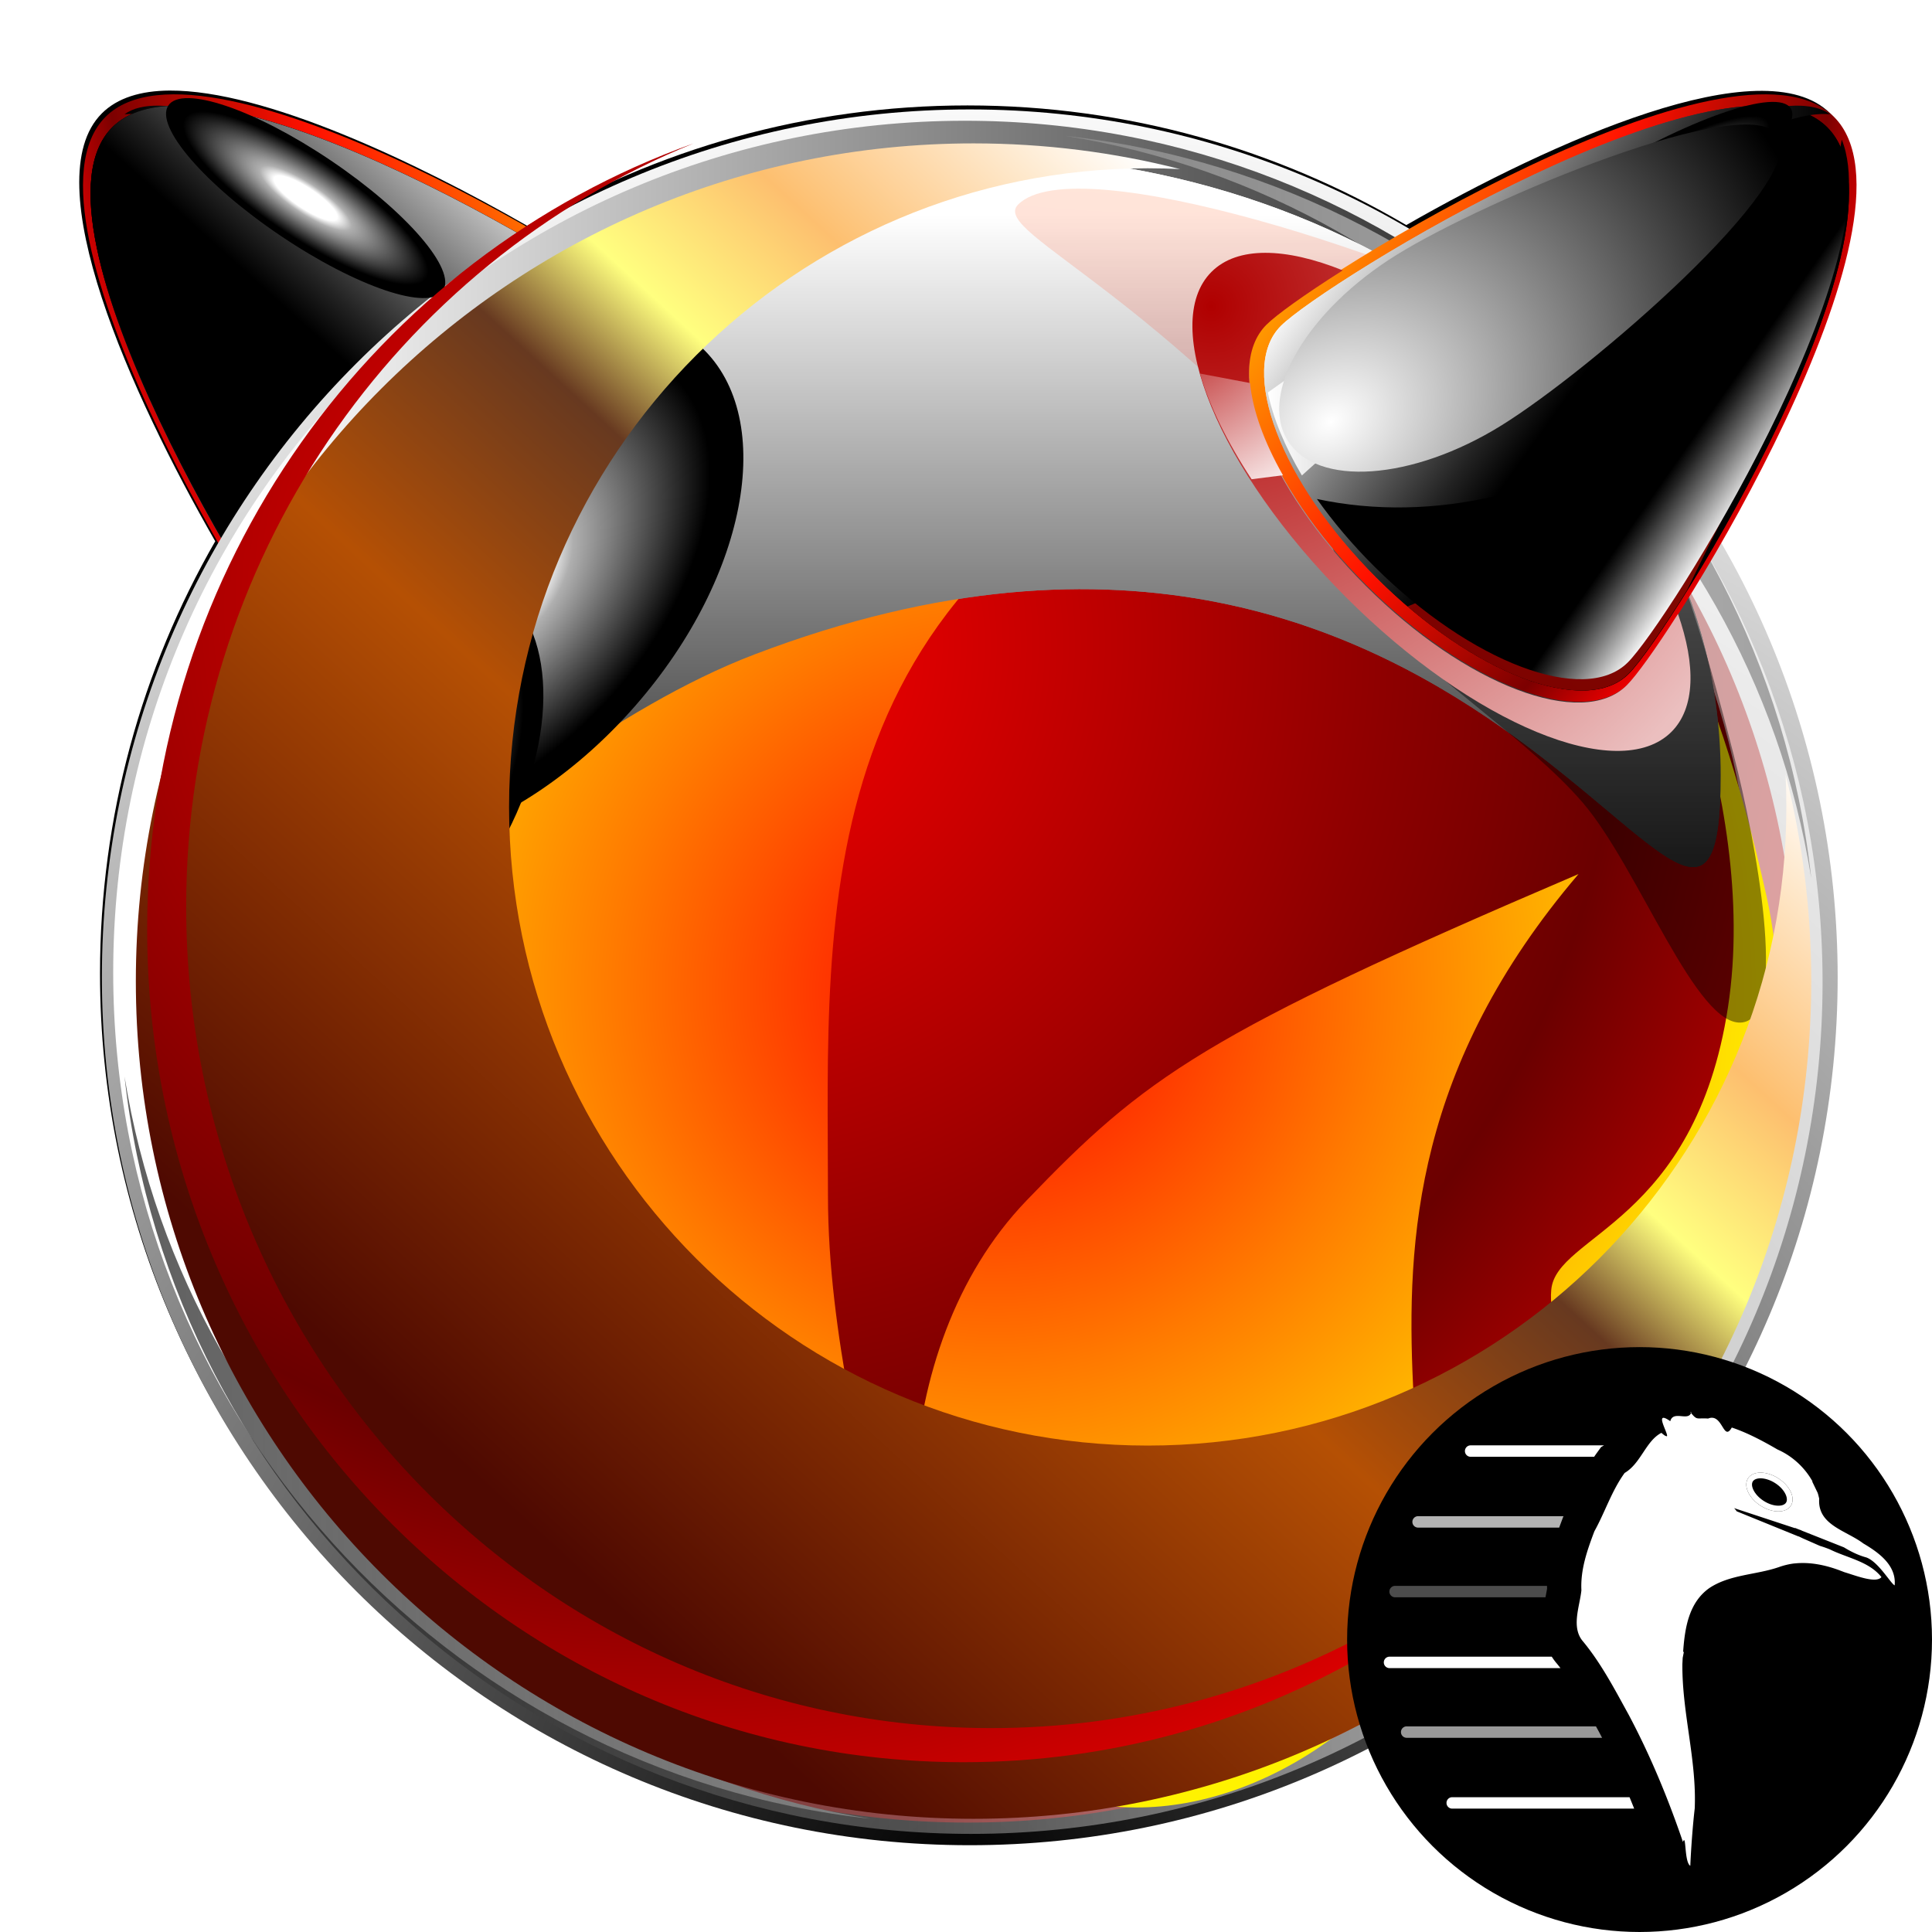 <svg width="512" height="512" fill="none" xmlns="http://www.w3.org/2000/svg"><g filter="url(#a)"><path d="M44.94 24c-7.61.044-13.823 1.918-17.957 6.054-17.84 17.85 7.789 74.601 30.056 113.382-19.416 33.738-30.536 72.831-30.536 114.534C26.503 384.947 129.49 488 256.389 488s229.886-103.053 229.886-230.03c0-41.988-11.353-81.312-31.017-115.207 22.185-38.764 47.513-94.953 29.768-112.709-17.696-17.707-73.621 7.44-112.35 29.595-34.132-20.092-73.849-31.709-116.287-31.709-42.592 0-82.457 11.674-116.672 31.9C109.995 42.804 70.017 23.86 44.94 24Z" fill="#000"/></g><path d="M27.97 30.97C1.53 57.41 70.777 169.532 82.638 181.394c11.862 11.855 42.915.039 69.352-26.404 26.441-26.44 38.262-57.49 26.401-69.352C166.53 73.778 54.411 4.53 27.971 30.97Z" fill="url(#b)"/><path d="M172.045 126C122.765 80.88 57.854 28.028 33 30.273c18.204-13.047 90.848 32.548 148 73.735-1.315 6.64-4.381 14.182-8.955 21.992Z" fill="url(#c)"/><path d="M29.748 33.749C4.293 59.203 70.958 167.145 82.38 178.563c11.418 11.418 41.312.04 66.766-25.418 25.455-25.457 36.832-55.348 25.418-66.766C163.144 74.96 55.202 8.291 29.748 33.75Z" fill="url(#d)"/><path d="M29.748 33.749C4.293 59.203 70.958 167.145 82.38 178.563c11.418 11.418 41.312.04 66.766-25.418 25.455-25.457 36.832-55.348 25.418-66.766C163.144 74.96 55.202 8.291 29.748 33.75Z" fill="url(#e)"/><path d="M29.748 33.749C4.293 59.203 70.958 167.145 82.38 178.563c11.418 11.418 41.312.04 66.766-25.418 25.455-25.457 36.832-55.348 25.418-66.766C163.144 74.96 55.202 8.291 29.748 33.75Z" fill="url(#f)"/><path d="M257 489c127.026 0 230-102.975 230-230S384.026 29 257 29C129.975 29 27 131.975 27 259s102.975 230 230 230Z" fill="url(#g)"/><path d="M256.5 483C377.726 483 476 384.95 476 264S377.726 45 256.5 45C135.273 45 37 143.05 37 264s98.273 219 219.5 219Z" fill="url(#h)"/><path d="M48.164 267.474c0-120.016 97.291-217.307 217.308-217.307 108.181 0 197.887 79.053 214.528 182.545C467.567 119.826 371.89 32 255.691 32 131.047 32 30 133.05 30 257.692 30 373.891 117.823 469.57 230.71 482 127.221 465.359 48.164 375.657 48.164 267.474Z" fill="url(#i)"/><path opacity=".63" d="M464.833 250.526c0 120.02-97.291 217.307-217.307 217.307-108.18 0-197.882-79.05-214.526-182.542C45.436 398.177 141.109 486 257.308 486 381.954 486 483 384.953 483 260.308 483 144.109 395.177 48.433 282.291 36c103.486 16.644 182.542 106.35 182.542 214.526Z" fill="url(#j)"/><g filter="url(#k)"><path d="M456 205.417c0 90.805-59.694-106.76-255.999-32.004C124.812 202.049 59 296.222 59 205.417S147.873 41 257.5 41 456 114.612 456 205.417Z" fill="url(#l)"/></g><path d="M194.639 121.439c-1.791 11.964 10.09 28.503 16.861 7.214 6.771-21.29 7.017-49.312 32.252-62.07 25.235-12.756 45.621-14.726 66.993-6.478 14.682 5.668 22.558 12.687 26.049 16.53-9.295-10.998-46.671-49.008-98.398-19.855-59.958 33.801-41.903-7.737-47.746 38.512-5.841 46.258 3.989 26.147 3.989 26.147Zm142.155-44.804c1.48 1.748 2.276 2.841 2.276 2.841s-.682-1.093-2.276-2.841Zm-2.426 29.956c-58.92-10.61-131.325 26.449-182.028 89.095 20.306-35.368.592-91.82-1.483-85.863-29.627 84.896-75.632 84.317-87.454 111.429-15.63 35.842-1.659 78.52 31.189 95.847-16.321 86.854 65.572 145.827 115.925 145.827 50.836 0 8.902-71.165 8.902-146.089 0-74.918-7.314-167.243 114.949-210.246Zm133.801 131.024c-14.632-66.017-33.655-90.961-33.655-90.961s32.19 63.083 23.414 120.299c-8.779 57.218-45.481 60.263-46.826 74.822-1.345 14.559 13.171 17.607 24.879 10.27-.003 0 46.816-48.416 32.188-114.43Zm-49.853-5.976c-99.498 42.542-114.731 53.669-146.32 86.559-38.046 39.608-35.666 109.944-15.633 138.903 20.033 28.971 65.026 29.229 100.483.582 51.37-41.492-24.857-124.815 61.47-226.044Z" fill="url(#m)"/><path d="M456 205.417c0 90.805-59.694-106.76-255.999-32.004C124.812 202.049 59 296.222 59 205.417S147.873 41 257.5 41 456 114.612 456 205.417Z" fill="url(#n)"/><g opacity=".44" filter="url(#o)"><path fill-rule="evenodd" clip-rule="evenodd" d="M461.871 270.937c-12.212 1.935-27.605-41.067-42.524-58.334-28.321-32.779-101.541-64.531-48.65-102.692 52.171-37.642 73.187 29.402 88.774 90.217 5.764 22.489 14.612 68.874 2.4 70.809Z" fill="#000"/></g><path opacity=".15" d="M269.825 54.193c15.355-15.329 106.478 14.86 141.419 34.404 14.143 7.904 16.945 29.684 6.295 48.574-10.646 18.893-34.969 32.657-44.859 19.836-61.079-79.143-110.734-94.95-102.855-102.814Z" fill="url(#p)"/><path d="M486.03 30.97c26.44 26.44-42.806 138.562-54.67 150.424-11.858 11.855-42.911.04-69.351-26.404-26.44-26.443-38.261-57.49-26.4-69.352C347.47 73.778 459.59 4.53 486.03 30.97Z" fill="url(#q)"/><path d="M484.252 33.749c25.455 25.454-41.212 133.396-52.63 144.814-11.421 11.418-41.311.04-66.769-25.418-25.457-25.454-36.832-55.348-25.417-66.766 11.42-11.42 119.362-78.088 144.816-52.63Z" fill="url(#r)"/><path d="M484.252 33.749c25.455 25.454-41.212 133.396-52.63 144.814-11.421 11.418-41.311.04-66.769-25.418-25.457-25.454-36.832-55.348-25.417-66.766 11.42-11.42 119.362-78.088 144.816-52.63Z" fill="url(#s)"/><path d="M345.013 126C394.626 80.88 459.975 28.028 485 30.273c-18.33-13.047-91.464 32.548-149 73.735 1.321 6.64 4.408 14.182 9.013 21.992Z" fill="url(#t)"/><path d="M431.123 181.587c-11.829 11.826-42.806.04-69.181-26.338s-38.167-57.349-26.335-69.18c2.595-2.592 9.994-7.938 20.239-14.424-15.187-6.081-27.95-6.44-34.788.404-13.971 13.97 1.994 52.579 35.658 86.239 33.66 33.657 72.272 49.622 86.239 35.658 6.302-6.305 6.492-17.635 1.728-31.252-6.091 9.546-11.081 16.415-13.56 18.893Z" fill="url(#u)"/><path d="m331.689 127 8.311-1.051c-5.027-8.866-8.056-17.31-8.721-24.44L318 99c2.5 8.508 7.173 18.086 13.689 28Z" fill="url(#v)"/><path opacity=".53" d="M433.734 128.801c-20.516 26.406-30.772 19.072-60.734 31.929 23.372 20.02 48.343 28.049 58.553 17.828 2.706-2.712 8.528-10.87 15.49-22.067 4.626-9.544 9.518-19.408 14.537-29.158 24.907-48.409-11.827-19.146-27.846 1.468Z" fill="url(#w)"/><path d="M433.758 67.653c-26.001 15.88-49.885 24.207-53.338 18.598-3.459-5.61 14.821-23.026 40.823-38.906 26.001-15.877 49.885-24.203 53.338-18.597 3.455 5.61-14.822 23.028-40.823 38.905Z" fill="url(#x)"/><path d="M87.642 42.514c20.104 13.553 33.421 29.01 29.749 34.525-3.669 5.516-22.938-1.002-43.035-14.556C54.255 48.929 40.934 33.476 44.61 27.96c3.663-5.515 22.934 1.006 43.032 14.554Z" fill="url(#y)"/><path d="M168.371 187.029c-30.332 34.704-72.095 48.047-93.29 29.802-21.19-18.242-13.78-61.161 16.551-95.859 30.329-34.704 72.093-48.047 93.287-29.805 21.191 18.242 13.778 61.162-16.548 95.862Z" fill="url(#z)"/><path d="M134.375 220.771c-14.476 27.939-40.034 43.521-57.087 34.815-17.049-8.715-19.138-38.423-4.662-66.362 14.474-27.933 40.032-43.518 57.084-34.809 17.052 8.709 19.139 38.424 4.665 66.356Z" fill="url(#A)"/><path d="M480 260.008c0-18.9-2.368-37.237-6.808-54.754.141 2.848.212 5.711.212 8.589 0 93.473-75.775 169.248-169.244 169.248-93.473 0-169.251-75.775-169.251-169.248 0-93.472 75.778-169.247 169.251-169.247 2.878 0 5.741.074 8.582.216C295.235 40.367 276.895 38 257.998 38 135.392 38 36 137.395 36 260.005 36 382.608 135.392 482 257.998 482 380.611 482.003 480 382.611 480 260.008Z" fill="url(#B)"/><path d="M262.738 457.963c-117.857 0-213.398-97.459-213.398-217.675C49.34 148.512 105.028 70.01 183.814 38 99.484 68.13 39 150.012 39 246.312 39 368.198 135.867 467 255.352 467 332.83 467 400.79 425.449 439 363.004c-38.432 57.328-103.035 94.959-176.262 94.959Z" fill="url(#C)"/><path d="M397.9 112.738c-23.646 14.663-49.031 16.425-56.695 3.939-7.664-12.486 5.291-34.492 28.938-49.152 23.649-14.663 93.495-43.989 101.159-31.506 7.661 12.486-49.758 62.062-73.402 76.719Z" fill="url(#D)"/><path d="M488.086 37c-4.611 26.619-19.985 52.857-44.827 71.977-28.851 22.209-63.876 29.746-94.259 23.262 4.28 6.039 9.404 12.114 15.287 17.963 25.572 25.407 55.602 36.766 67.076 25.37 10.722-10.657 69.944-105.5 56.723-138.572Z" fill="url(#E)"/><defs><radialGradient id="b" cx="0" cy="0" r="1" gradientUnits="userSpaceOnUse" gradientTransform="rotate(180 169.786 -18.226) scale(337.312)"><stop offset=".364" stop-color="#FF2F00"/><stop offset=".498" stop-color="#fff"/><stop offset=".557" stop-color="#FFB700"/><stop offset=".619" stop-color="#F80"/><stop offset=".738" stop-color="#F30"/><stop offset=".791" stop-color="#F10"/><stop offset=".941" stop-color="#7C0000"/><stop offset="1" stop-color="#EB0000"/></radialGradient><radialGradient id="g" cx="0" cy="0" r="1" gradientUnits="userSpaceOnUse" gradientTransform="translate(254.425 493.873) scale(471.744)"><stop/><stop offset="1" stop-color="#fff"/></radialGradient><radialGradient id="h" cx="0" cy="0" r="1" gradientUnits="userSpaceOnUse" gradientTransform="matrix(390.257 0 0 389.368 189.244 171.973)"><stop stop-color="red"/><stop offset=".113" stop-color="#E20000"/><stop offset=".456" stop-color="#8D0000"/><stop offset=".612" stop-color="#6B0000"/><stop offset=".953" stop-color="red"/></radialGradient><radialGradient id="m" cx="0" cy="0" r="1" gradientUnits="userSpaceOnUse" gradientTransform="matrix(-211.516 0 0 -212.068 263.998 262.505)"><stop stop-color="red"/><stop offset=".477" stop-color="#FF7A00"/><stop offset=".837" stop-color="#FFD000"/><stop offset="1" stop-color="#FFF200"/></radialGradient><radialGradient id="p" cx="0" cy="0" r="1" gradientUnits="userSpaceOnUse" gradientTransform="matrix(-264.524 -464.231 410.226 -233.751 263.383 -312.771)"><stop offset=".364" stop-color="#FF2F00"/><stop offset=".498" stop-color="#fff"/><stop offset=".557" stop-color="#FFB700"/><stop offset=".619" stop-color="#F80"/><stop offset=".738" stop-color="#F30"/><stop offset=".791" stop-color="#F10"/><stop offset=".941" stop-color="#7C0000"/><stop offset="1" stop-color="#EB0000"/></radialGradient><radialGradient id="q" cx="0" cy="0" r="1" gradientUnits="userSpaceOnUse" gradientTransform="matrix(337.308 0 0 337.314 174.429 -36.452)"><stop offset=".364" stop-color="#FF2F00"/><stop offset=".498" stop-color="#fff"/><stop offset=".557" stop-color="#FFB700"/><stop offset=".619" stop-color="#F80"/><stop offset=".738" stop-color="#F30"/><stop offset=".791" stop-color="#F10"/><stop offset=".941" stop-color="#7C0000"/><stop offset="1" stop-color="#EB0000"/></radialGradient><radialGradient id="u" cx="0" cy="0" r="1" gradientUnits="userSpaceOnUse" gradientTransform="matrix(164.138 0 0 164.137 320.808 81.06)"><stop stop-color="#B00000"/><stop offset="1" stop-color="#EBBFBF"/></radialGradient><radialGradient id="v" cx="0" cy="0" r="1" gradientUnits="userSpaceOnUse" gradientTransform="matrix(59.713 0 0 58.695 308.923 82.16)"><stop stop-color="#B00000"/><stop offset="1" stop-color="#fff"/></radialGradient><radialGradient id="x" cx="0" cy="0" r="1" gradientUnits="userSpaceOnUse" gradientTransform="rotate(58.358 162.265 411.538) scale(10.416 48.171)"><stop offset=".258" stop-color="#fff"/><stop offset=".376" stop-color="#AFAFAF"/><stop offset="1"/></radialGradient><radialGradient id="y" cx="0" cy="0" r="1" gradientUnits="userSpaceOnUse" gradientTransform="matrix(5.803 -8.717 31.907 21.238 81 52.5)"><stop offset=".258" stop-color="#fff"/><stop offset=".376" stop-color="#AFAFAF"/><stop offset="1"/></radialGradient><radialGradient id="z" cx="0" cy="0" r="1" gradientUnits="userSpaceOnUse" gradientTransform="rotate(40.723 -142.47 252.147) scale(44.214 72.875)"><stop offset=".258" stop-color="#fff"/><stop offset=".376" stop-color="#AFAFAF"/><stop offset="1"/></radialGradient><radialGradient id="A" cx="0" cy="0" r="1" gradientUnits="userSpaceOnUse" gradientTransform="matrix(26.961 13.775 -22.637 44.305 103.498 205.004)"><stop offset=".258" stop-color="#fff"/><stop offset=".376" stop-color="#AFAFAF"/><stop offset="1"/></radialGradient><radialGradient id="C" cx="0" cy="0" r="1" gradientUnits="userSpaceOnUse" gradientTransform="matrix(0 -371.942 366.204 0 176.605 161.416)"><stop stop-color="red"/><stop offset=".612" stop-color="#6B0000"/><stop offset="1" stop-color="red"/></radialGradient><radialGradient id="D" cx="0" cy="0" r="1" gradientUnits="userSpaceOnUse" gradientTransform="matrix(55.096 89.736 -117.979 72.437 352.39 111.9)"><stop stop-color="#fff"/><stop offset="1"/></radialGradient><linearGradient id="c" x1="181.003" y1="77" x2="33.002" y2="77" gradientUnits="userSpaceOnUse"><stop stop-color="#fff"/><stop offset=".502" stop-color="#787878"/><stop offset=".845" stop-color="#222"/><stop offset="1"/></linearGradient><linearGradient id="d" x1="32.542" y1="130.866" x2="55.976" y2="116.22" gradientUnits="userSpaceOnUse"><stop offset=".083" stop-color="#fff"/><stop offset=".543" stop-color="#787878"/><stop offset=".858" stop-color="#222"/><stop offset="1"/></linearGradient><linearGradient id="e" x1="32.542" y1="130.866" x2="55.976" y2="116.22" gradientUnits="userSpaceOnUse"><stop offset=".083" stop-color="#fff"/><stop offset=".543" stop-color="#787878"/><stop offset=".858" stop-color="#222"/><stop offset="1"/></linearGradient><linearGradient id="f" x1="141.965" y1="35.232" x2="89.233" y2="93.823" gradientUnits="userSpaceOnUse"><stop offset=".083" stop-color="#fff"/><stop offset=".543" stop-color="#787878"/><stop offset=".858" stop-color="#222"/><stop offset="1"/></linearGradient><linearGradient id="i" x1="29.999" y1="257.002" x2="479.999" y2="257.002" gradientUnits="userSpaceOnUse"><stop offset=".083" stop-color="#fff"/><stop offset=".543" stop-color="#787878"/><stop offset=".858" stop-color="#222"/><stop offset="1"/></linearGradient><linearGradient id="j" x1="482.999" y1="261.001" x2="33" y2="261.001" gradientUnits="userSpaceOnUse"><stop offset=".083" stop-color="#fff"/><stop offset=".543" stop-color="#787878"/><stop offset=".858" stop-color="#222"/><stop offset="1"/></linearGradient><linearGradient id="l" x1="257.5" y1="37.628" x2="257.5" y2="270.936" gradientUnits="userSpaceOnUse"><stop offset=".083" stop-color="#fff"/><stop offset=".543" stop-color="#787878"/><stop offset=".858" stop-color="#222"/><stop offset="1"/></linearGradient><linearGradient id="n" x1="257.5" y1="37.628" x2="257.5" y2="270.936" gradientUnits="userSpaceOnUse"><stop offset=".083" stop-color="#fff"/><stop offset=".543" stop-color="#787878"/><stop offset=".858" stop-color="#222"/><stop offset="1"/></linearGradient><linearGradient id="r" x1="356.187" y1="45.432" x2="423.577" y2="93.776" gradientUnits="userSpaceOnUse"><stop offset=".083" stop-color="#fff"/><stop offset=".543" stop-color="#787878"/><stop offset=".858" stop-color="#222"/><stop offset="1"/></linearGradient><linearGradient id="s" x1="356.187" y1="45.432" x2="423.577" y2="93.776" gradientUnits="userSpaceOnUse"><stop offset=".083" stop-color="#fff"/><stop offset=".543" stop-color="#787878"/><stop offset=".858" stop-color="#222"/><stop offset="1"/></linearGradient><linearGradient id="t" x1="335.998" y1="77" x2="484.999" y2="77" gradientUnits="userSpaceOnUse"><stop stop-color="#fff"/><stop offset=".502" stop-color="#787878"/><stop offset=".845" stop-color="#222"/><stop offset="1"/></linearGradient><linearGradient id="w" x1="596.032" y1="-42.27" x2="381.593" y2="191.768" gradientUnits="userSpaceOnUse"><stop offset=".163" stop-color="#FF5900"/><stop offset=".187" stop-color="#FF5000"/><stop offset=".292" stop-color="#FF2F00"/><stop offset="1" stop-color="#EB0000"/></linearGradient><linearGradient id="B" x1="441.696" y1="60.032" x2="132.078" y2="397.081" gradientUnits="userSpaceOnUse"><stop offset=".01" stop-color="#34B3D1"/><stop offset=".174" stop-color="#fff"/><stop offset=".332" stop-color="#FDBF6F"/><stop offset=".427" stop-color="#FFFF7F"/><stop offset=".5" stop-color="#673920"/><stop offset=".652" stop-color="#B55004"/><stop offset="1" stop-color="#4E0901"/></linearGradient><linearGradient id="E" x1="470.406" y1="125.402" x2="451.355" y2="112.128" gradientUnits="userSpaceOnUse"><stop offset=".083" stop-color="#fff"/><stop offset=".543" stop-color="#787878"/><stop offset=".858" stop-color="#222"/><stop offset="1"/></linearGradient><filter id="a" x="11.884" y="14.884" width="488.232" height="482.232" filterUnits="userSpaceOnUse" color-interpolation-filters="sRGB"><feFlood flood-opacity="0" result="BackgroundImageFix"/><feBlend in="SourceGraphic" in2="BackgroundImageFix" result="shape"/><feGaussianBlur stdDeviation="4.558" result="effect1_foregroundBlur_108_19"/></filter><filter id="k" x="50.219" y="32.219" width="414.561" height="220.561" filterUnits="userSpaceOnUse" color-interpolation-filters="sRGB"><feFlood flood-opacity="0" result="BackgroundImageFix"/><feBlend in="SourceGraphic" in2="BackgroundImageFix" result="shape"/><feGaussianBlur stdDeviation="4.39" result="effect1_foregroundBlur_108_19"/></filter><filter id="o" x="340.537" y="87.537" width="138.926" height="194.926" filterUnits="userSpaceOnUse" color-interpolation-filters="sRGB"><feFlood flood-opacity="0" result="BackgroundImageFix"/><feBlend in="SourceGraphic" in2="BackgroundImageFix" result="shape"/><feGaussianBlur stdDeviation="5.731" result="effect1_foregroundBlur_108_19"/></filter></defs><circle cx="434.5" cy="434.5" fill="#000" style="stroke-width:.303" r="77.5"/><path d="M425.077 383.035h-35.382a1.514 1.514 0 0 0 0 3.027h32.77c.235-.346.477-.693.727-1.038l1.108-1.53z" fill="#fff" style="stroke-width:.303"/><path d="M414.02 402.627a209.462 209.462 0 0 0-.82 2.205h-37.43a1.514 1.514 0 0 1 0-3.027h38.595l-.109.196z" fill="#fff" fill-opacity=".7" style="stroke-width:.303"/><path d="M409.98 420.271h-40.265a1.514 1.514 0 0 0 0 3.028h39.85l.026-.131.01-.045c.187-.955.31-1.593.387-2.094a31.968 31.968 0 0 1-.007-.758z" fill="#fff" fill-opacity=".3" style="stroke-width:.303"/><path d="M411.238 439.041H368.2a1.514 1.514 0 0 0 0 3.027h45.341a47.373 47.373 0 0 0-.91-1.146 15.756 15.756 0 0 1-1.394-1.881z" fill="#fff" style="stroke-width:.303"/><path d="M422.95 457.508h-50.208a1.514 1.514 0 0 0 0 3.027h51.827a186.596 186.596 0 0 0-.904-1.726 1609.327 1609.327 0 0 1-.715-1.301z" fill="#fff" fill-opacity=".6" style="stroke-width:.303"/><path d="M431.847 476.277h-46.995a1.514 1.514 0 0 0 0 3.028h48.221a229.097 229.097 0 0 0-1.226-3.028zm16.36-102.063c-.593 2.65-4.773-.583-5.566 2.416-4.681-3.297-.287 3.569-.907 4.002l-.038-.008-.371-.112c-.231-.138-.56-.362-1.029-.795-4.15 2.15-5.404 8.068-9.75 10.635-3.452 4.765-5.167 10.326-8.025 15.473-1.903 5.057-3.702 10.135-3.432 15.62-.448 4.333-2.816 9.88.477 13.61 4.823 5.852 8.423 12.776 12.089 19.435 5.731 10.793 10.419 22.138 14.341 33.648.902-2.5.33 5.446 1.953 6.309.166-3.997.605-10.315 1.172-15.18.545-12.904-3.392-25.428-3.271-38.289.031-.537.053-1.091.085-1.638l.306-1.557-.19-.037c.447-6.279 1.482-12.972 6.867-16.838 5.451-3.688 12.452-3.51 18.54-5.62 1.357-.48 2.749-.81 4.131-.967.012-.002.028.009.038.007 4.025-.424 8.067.41 11.88 1.827.057.022.127.055.183.076.347.13.723.267 1.065.406 2.831.825 8.41 3.097 9.848 1.309-3.308-4.176-9.096-5.064-13.709-7.362-.74-.291-1.657-.63-2.588-.904l-4.546-2-1.118-.537-.008.038-16.373-6.66a8.319 8.319 0 0 0-.702-.85l16.134 5.314.014-.076c.558.245 1.117.465 1.692.649l-.007.037 11.272 4.47c1.87 1.151 3.912 2.134 5.904 2.666 3.236 1.141 6.5 6.952 7.535 7.408.496-5.346-4.27-8.723-8.309-11.11-4.585-3.468-12.18-4.863-11.687-11.853-.12-.517-.237-1.033-.406-1.545l-1.452-3.014.083-.023c-2.072-3.718-5.41-6.776-9.273-8.459-3.728-2.174-7.956-4.435-12.117-5.823-2.269 3.95-2.379-3.955-6.277-2.38-3.098-.238-2.843.643-4.714-1.719h.256zm19.325 16.692c1.102.187 2.313.634 3.491 1.319 3.128 1.821 4.45 4.668 3.438 6.401-1.011 1.733-3.995 1.688-7.121-.14-3.127-1.83-4.844-4.656-3.83-6.402.632-1.087 2.188-1.489 4.022-1.178z" fill="#fff" style="stroke-width:.303"/><path d="M466.591 399.038c3.134 2.005 6.717 2.001 8.003-.009 1.287-2.01-.211-5.265-3.346-7.27-3.134-2.005-6.717-2-8.003.01-1.286 2.01.212 5.264 3.346 7.27z" fill="#000" style="stroke-width:.303"/><path fill-rule="evenodd" clip-rule="evenodd" d="M471.284 399.026c1.137-.001 1.765-.39 2.036-.812.27-.423.36-1.156-.116-2.189-.467-1.015-1.411-2.12-2.772-2.99-1.36-.871-2.76-1.265-3.877-1.264-1.137.001-1.765.39-2.035.813-.27.422-.36 1.155.115 2.188.468 1.015 1.412 2.121 2.772 2.991 1.36.87 2.76 1.264 3.877 1.263zm3.31.003c-1.286 2.01-4.869 2.014-8.003.009-3.134-2.005-4.632-5.26-3.346-7.27 1.286-2.01 4.87-2.015 8.003-.01 3.135 2.005 4.633 5.26 3.346 7.27z" fill="#fff" style="stroke-width:.303"/></svg>